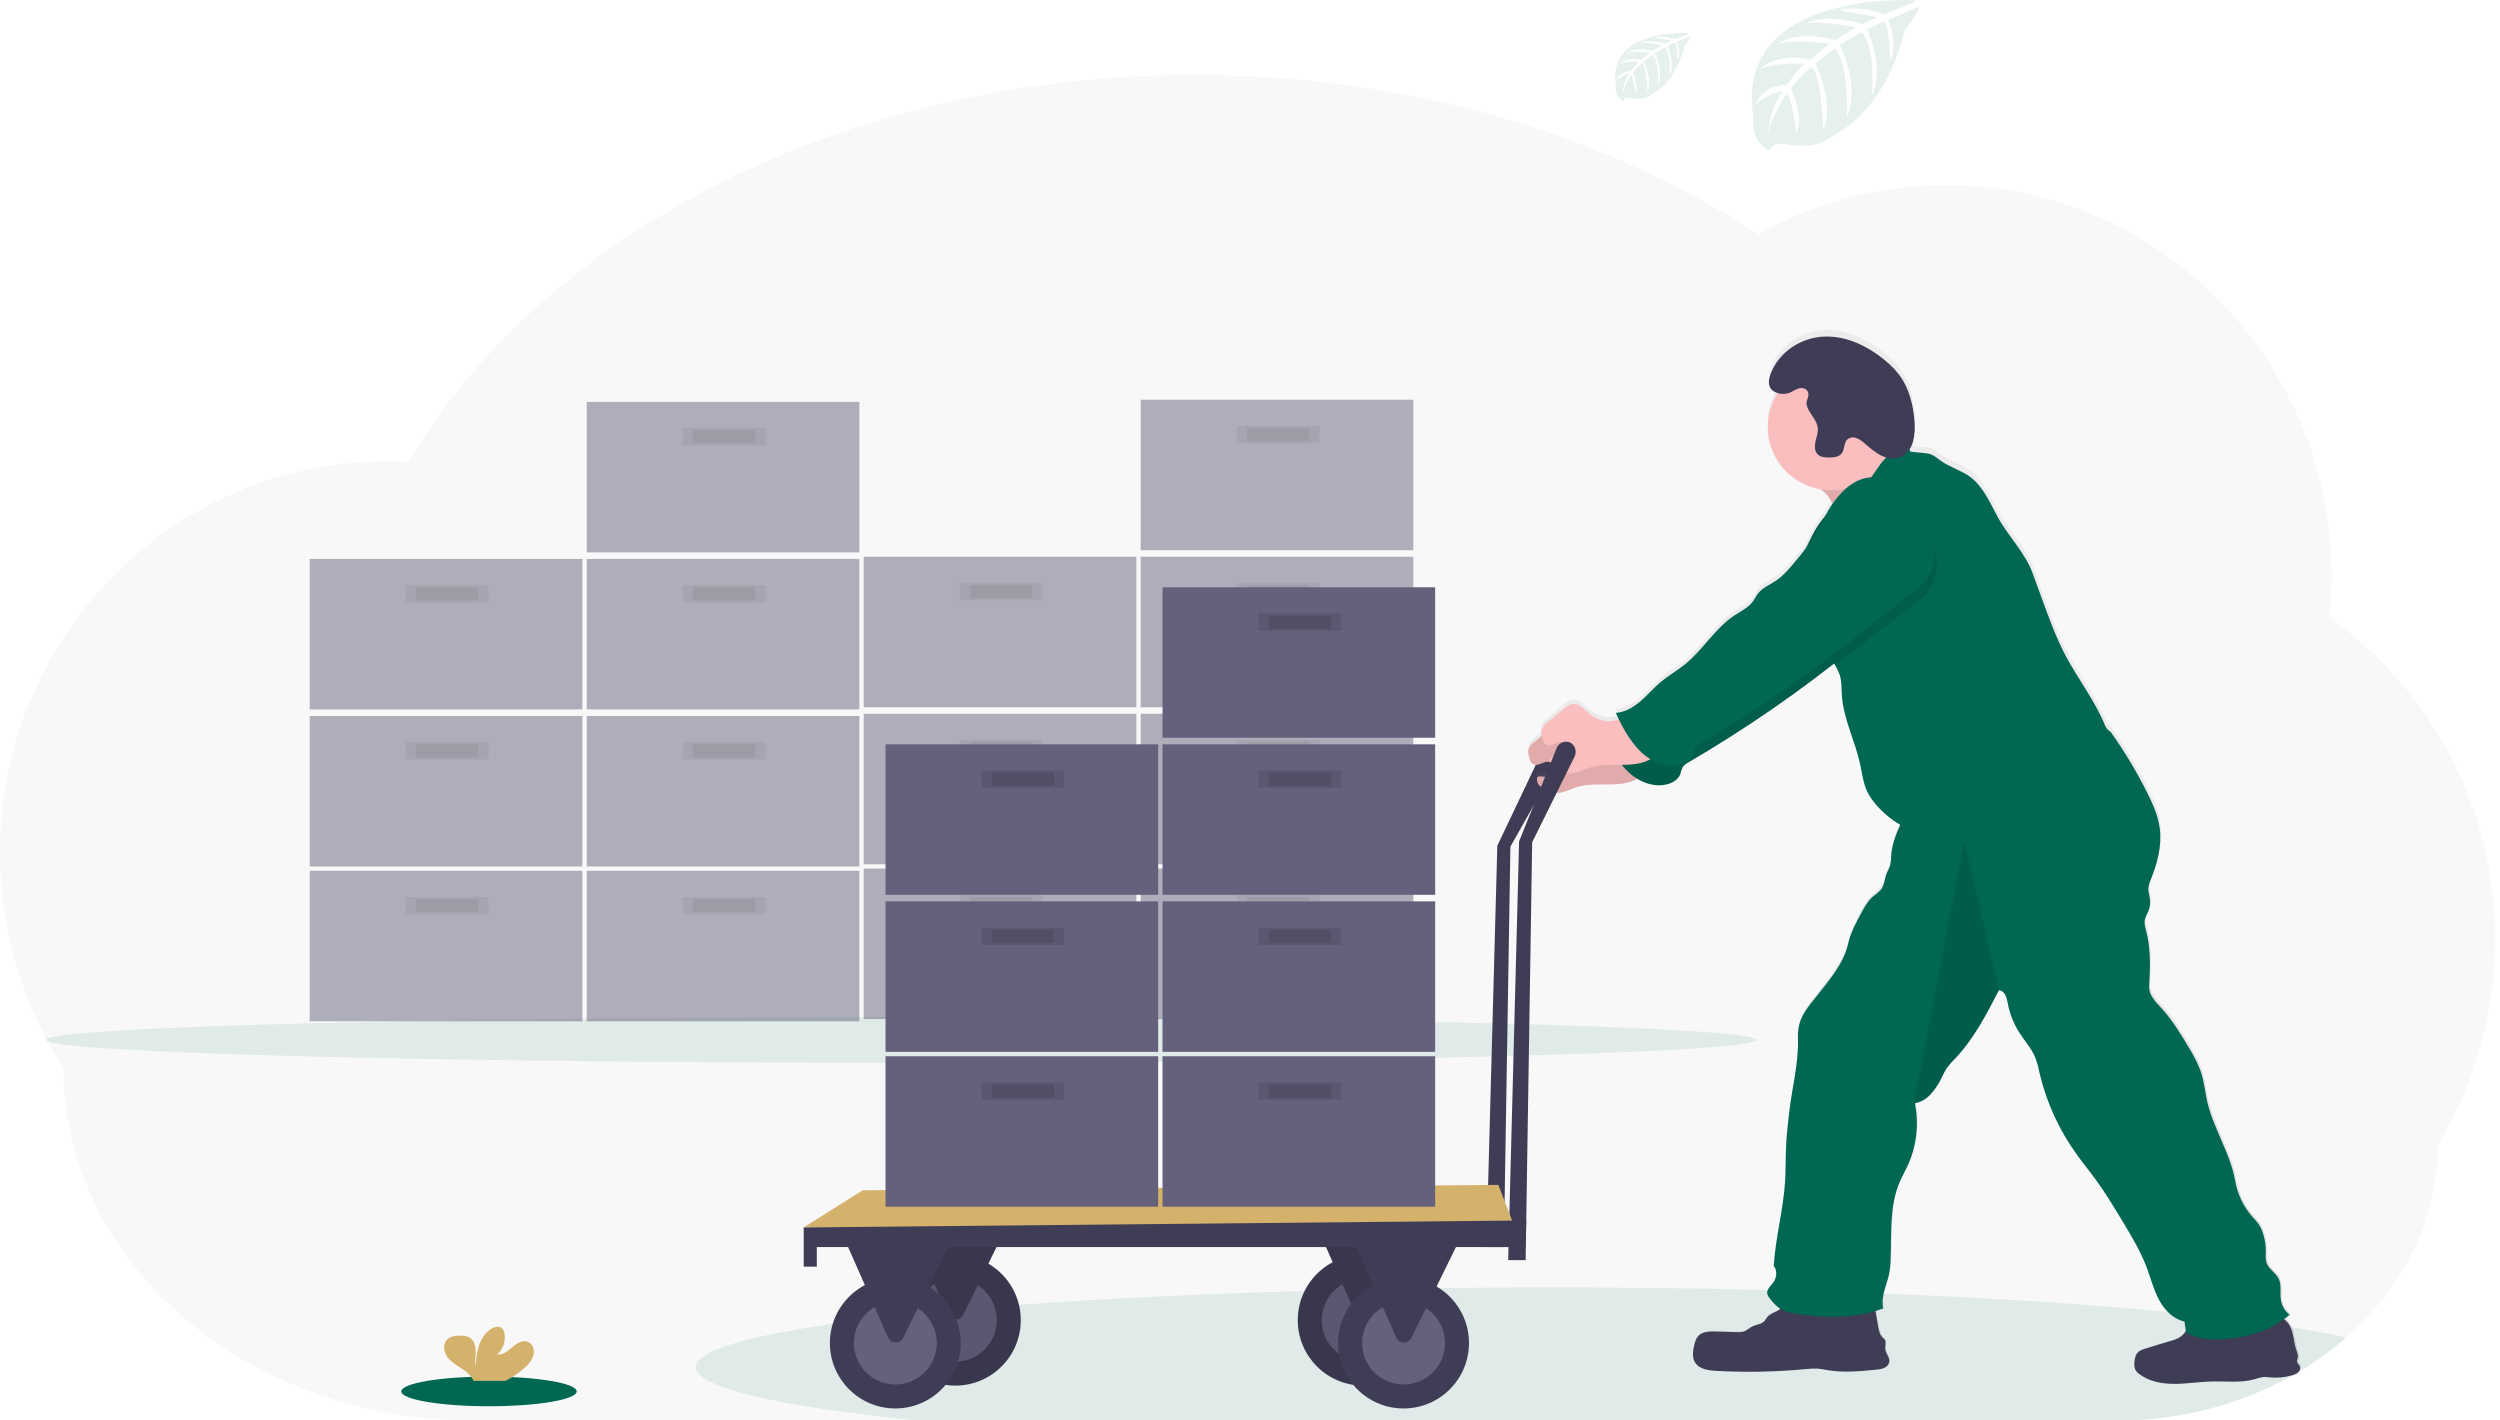 <svg fill="none" save-fill="" version="1.1" viewBox="0 0 352 200" xmlns="http://www.w3.org/2000/svg">
 <g clip-path="url(#clip0_198_3949)">
  <path d="m351.32 132.23c0.019 10.163-2.756 20.137-8.021 28.83 0 10.632-4.957 20.269-12.997 27.292-2.012 1.758-4.178 3.332-6.473 4.701-0.092 0.059-0.187 0.114-0.283 0.169-0.172 0.102-0.344 0.203-0.519 0.307l-0.162 0.096c-7.611 4.241-16.188 6.443-24.9 6.393h-231.27c-15.948 0-30.384-5.552-40.844-14.525-10.46-8.974-16.906-21.393-16.906-35.089-5.857-9.019-8.964-19.547-8.943-30.301 0-30.446 24.334-55.127 54.356-55.127 1.062 0 2.116 0.037 3.163 0.095 18.837-32.122 61.328-54.522 110.69-54.522 30.348 0 58.088 8.46 79.336 22.44 8.049-4.55 17.14-6.936 26.386-6.925 30.015 0 54.356 24.681 54.356 55.127-5e-3 1.926-0.107 3.851-0.307 5.767 7.235 5.122 13.133 11.908 17.195 19.787 4.062 7.88 6.169 16.62 6.144 25.485z" fill="#BCBCBC" opacity=".1"/>
  <path d="m126.83 149.64c66.485 0 120.38-1.444 120.38-3.224 0-1.781-53.897-3.225-120.38-3.225-66.485 0-120.38 1.444-120.38 3.225 0 1.78 53.897 3.224 120.38 3.224z" fill="#006753" opacity=".1"/>
  <g opacity=".7">
   <path d="m81.995 122.61h-38.387v21.189h38.387v-21.189z" fill="#65617D" opacity=".7"/>
   <path d="m68.79 126.3h-11.67v2.457h11.67v-2.457z" fill="#000" opacity=".1"/>
   <path d="m67.331 126.6h-8.752v1.842h8.752v-1.842z" fill="#000" opacity=".1"/>
   <path d="m121 122.61h-38.387v21.189h38.387v-21.189z" fill="#65617D" opacity=".7"/>
   <path d="m107.79 126.3h-11.669v2.457h11.669v-2.457z" fill="#000" opacity=".1"/>
   <path d="m106.33 126.6h-8.752v1.842h8.752v-1.842z" fill="#000" opacity=".1"/>
   <path d="m81.995 100.81h-38.387v21.189h38.387v-21.189z" fill="#65617D" opacity=".7"/>
   <path d="m68.79 104.49h-11.67v2.457h11.67v-2.457z" fill="#000" opacity=".1"/>
   <path d="m67.331 104.8h-8.752v1.843h8.752v-1.843z" fill="#000" opacity=".1"/>
   <path d="m121 100.81h-38.387v21.189h38.387v-21.189z" fill="#65617D" opacity=".7"/>
   <path d="m107.79 104.49h-11.669v2.457h11.669v-2.457z" fill="#000" opacity=".1"/>
   <path d="m106.33 104.8h-8.752v1.843h8.752v-1.843z" fill="#000" opacity=".1"/>
   <path d="m81.995 78.697h-38.387v21.19h38.387v-21.19z" fill="#65617D" opacity=".7"/>
   <path d="m68.79 82.382h-11.67v2.457h11.67v-2.457z" fill="#000" opacity=".1"/>
   <path d="m67.331 82.689h-8.752v1.843h8.752v-1.843z" fill="#000" opacity=".1"/>
   <path d="m121 78.697h-38.387v21.19h38.387v-21.19z" fill="#65617D" opacity=".7"/>
   <path d="m107.79 82.382h-11.669v2.457h11.669v-2.457z" fill="#000" opacity=".1"/>
   <path d="m106.33 82.689h-8.752v1.843h8.752v-1.843z" fill="#000" opacity=".1"/>
   <path d="m121 56.586h-38.387v21.19h38.387v-21.19z" fill="#65617D" opacity=".7"/>
   <path d="m107.79 60.271h-11.669v2.457h11.669v-2.457z" fill="#000" opacity=".1"/>
   <path d="m106.33 60.578h-8.752v1.843h8.752v-1.843z" fill="#000" opacity=".1"/>
  </g>
  <g opacity=".7">
   <path d="m160 122.3h-38.387v21.19h38.387v-21.19z" fill="#65617D" opacity=".7"/>
   <path d="m146.79 125.99h-11.669v2.456h11.669v-2.456z" fill="#000" opacity=".1"/>
   <path d="m145.33 126.3h-8.752v1.842h8.752v-1.842z" fill="#000" opacity=".1"/>
   <path d="m199 122.3h-38.387v21.19h38.387v-21.19z" fill="#65617D" opacity=".7"/>
   <path d="m185.79 125.99h-11.67v2.456h11.67v-2.456z" fill="#000" opacity=".1"/>
   <path d="m184.34 126.3h-8.752v1.842h8.752v-1.842z" fill="#000" opacity=".1"/>
   <path d="m160 100.5h-38.387v21.189h38.387v-21.189z" fill="#65617D" opacity=".7"/>
   <path d="m146.79 104.19h-11.669v2.456h11.669v-2.456z" fill="#000" opacity=".1"/>
   <path d="m145.33 104.49h-8.752v1.842h8.752v-1.842z" fill="#000" opacity=".1"/>
   <path d="m199 100.5h-38.387v21.189h38.387v-21.189z" fill="#65617D" opacity=".7"/>
   <path d="m185.79 104.19h-11.67v2.456h11.67v-2.456z" fill="#000" opacity=".1"/>
   <path d="m184.34 104.49h-8.752v1.842h8.752v-1.842z" fill="#000" opacity=".1"/>
   <path d="m160 78.39h-38.387v21.19h38.387v-21.19z" fill="#65617D" opacity=".7"/>
   <path d="m146.79 82.075h-11.669v2.457h11.669v-2.457z" fill="#000" opacity=".1"/>
   <path d="m145.33 82.382h-8.752v1.843h8.752v-1.843z" fill="#000" opacity=".1"/>
   <path d="m199 78.39h-38.387v21.19h38.387v-21.19z" fill="#65617D" opacity=".7"/>
   <path d="m185.79 82.075h-11.67v2.457h11.67v-2.457z" fill="#000" opacity=".1"/>
   <path d="m184.34 82.382h-8.752v1.843h8.752v-1.843z" fill="#000" opacity=".1"/>
   <path d="m199 56.279h-38.387v21.19h38.387v-21.19z" fill="#65617D" opacity=".7"/>
   <path d="m185.79 59.964h-11.67v2.457h11.67v-2.457z" fill="#000" opacity=".1"/>
   <path d="m184.34 60.271h-8.752v1.843h8.752v-1.843z" fill="#000" opacity=".1"/>
  </g>
  <g fill="#006753">
   <path d="m269.72 0.034s-25.855-1.56-22.815 16.559c0 0-0.614 3.203 2.297 4.655 0 0 0.046-1.342 2.654-0.884 0.928 0.154 1.871 0.199 2.81 0.135 1.268-0.087 2.473-0.586 3.433-1.419 0 0 7.269-3.003 10.094-14.882 0 0 2.092-2.592 2.009-3.258l-4.364 1.864s1.492 3.148 0.307 5.764c0 0-0.141-5.651-0.98-5.528-0.169 0.028-2.266 1.09-2.266 1.09s2.564 5.482 0.629 9.468c0 0 0.734-6.756-1.431-9.072l-3.071 1.793s2.998 5.663 0.965 10.285c0 0 0.522-7.088-1.613-9.849l-2.782 2.171s2.816 5.583 1.1 9.416c0 0-0.225-8.252-1.702-8.875 0 0-2.435 2.15-2.807 3.028 0 0 1.929 4.054 0.731 6.191 0 0-0.734-5.497-1.336-5.528 0 0-2.426 3.642-2.678 6.142 0 0 0.105-3.716 2.092-6.489 0 0-2.346 0.402-3.716 1.925 0 0 0.378-2.576 4.315-2.801 0 0 2.005-2.764 2.539-2.933 0 0-3.912-0.326-6.286 0.725 0 0 2.088-2.429 7.005-1.324l2.748-2.245s-5.153-0.703-7.339 0.074c0 0 2.515-2.15 8.08-0.58l2.997-1.775s-4.395-0.946-7.011-0.614c0 0 2.764-1.489 7.889 0.126l2.15-0.961s-3.219-0.633-4.161-0.734c-0.943-0.101-0.992-0.359-0.992-0.359 2.039-0.34 4.132-0.107 6.046 0.673 0 0 4.539-1.689 4.46-1.975z" opacity=".1"/>
   <path d="m237.83 4.643s-11.669-0.706-10.303 7.484c0 0-0.273 1.446 1.035 2.104 0 0 0.022-0.614 1.201-0.402 0.419 0.07 0.845 0.091 1.268 0.061 0.573-0.039 1.118-0.264 1.551-0.642 0 0 3.286-1.354 4.564-6.722 0 0 0.942-1.173 0.906-1.474l-1.972 0.841s0.676 1.425 0.144 2.607c0 0-0.064-2.555-0.442-2.494-0.077 0-1.026 0.491-1.026 0.491s1.161 2.478 0.286 4.281c0 0 0.332-3.053-0.648-4.1l-1.388 0.811s1.357 2.558 0.436 4.646c0 0 0.236-3.203-0.728-4.45l-1.256 0.98s1.272 2.524 0.498 4.256c0 0-0.102-3.731-0.771-4.011 0 0-1.1 0.97-1.269 1.37 0 0 0.873 1.843 0.332 2.795 0 0-0.331-2.484-0.614-2.494 0 0-1.093 1.646-1.21 2.764 0.055-1.043 0.381-2.054 0.946-2.933-0.633 0.12-1.217 0.422-1.68 0.869 0 0 0.172-1.161 1.95-1.265 0 0 0.921-1.247 1.149-1.324 0 0-1.769-0.147-2.841 0.329 0 0 0.943-1.099 3.166-0.599l1.229-1.013s-2.328-0.307-3.317 0.034c0 0 1.136-0.97 3.651-0.264l1.352-0.808s-1.984-0.43-3.17-0.273c0 0 1.25-0.676 3.566 0.055l0.967-0.433s-1.456-0.289-1.882-0.332c-0.427-0.043-0.449-0.163-0.449-0.163 0.922-0.153 1.868-0.047 2.733 0.307 0 0 2.073-0.762 2.036-0.891z" opacity=".1"/>
   <path d="m68.848 198c6.82 0 12.348-0.935 12.348-2.088 0-1.154-5.529-2.089-12.348-2.089s-12.348 0.935-12.348 2.089c0 1.153 5.529 2.088 12.348 2.088z"/>
  </g>
  <path d="m73.955 192.5c0.564-0.459 0.974-1.08 1.176-1.778 0.153-0.704-0.147-1.536-0.823-1.809-0.755-0.289-1.563 0.236-2.174 0.765-0.611 0.528-1.314 1.133-2.113 1.019 0.411-0.374 0.719-0.848 0.894-1.375 0.174-0.528 0.209-1.092 0.101-1.638-0.035-0.225-0.131-0.438-0.276-0.614-0.421-0.448-1.179-0.258-1.683 0.095-1.597 1.124-2.042 3.296-2.051 5.246-0.16-0.704-0.025-1.438-0.028-2.15-0.003-0.712-0.203-1.535-0.814-1.913-0.377-0.203-0.801-0.303-1.228-0.289-0.716-0.028-1.517 0.046-2.005 0.571-0.614 0.651-0.451 1.745 0.077 2.457 0.528 0.713 1.336 1.17 2.079 1.665 0.595 0.354 1.101 0.838 1.483 1.415 0.046 0.081 0.083 0.166 0.111 0.255h4.502c1.007-0.513 1.94-1.159 2.773-1.922z" fill="#D5B26B"/>
  <path d="m220.3 105.03c-0.025-0.232-0.108-0.455-0.242-0.647s-0.313-0.348-0.523-0.452c-0.176-0.075-0.365-0.114-0.557-0.114-0.192-1e-3 -0.381 0.037-0.558 0.112-0.176 0.074-0.336 0.184-0.469 0.321-0.134 0.138-0.238 0.301-0.307 0.479l-6.821 14.351-1.535 56.506h2.456l0.922-56.38 7.505-13.285c0.136-0.276 0.181-0.588 0.129-0.891z" fill="#3F3D56"/>
  <path d="m330.3 188.35c-2.012 1.758-4.179 3.332-6.473 4.701-0.036 0.051-0.076 0.098-0.12 0.142-0.244 0.206-0.533 0.352-0.845 0.423-7.61 4.242-16.187 6.444-24.899 6.394h-168.85c-19.347-1.99-31.152-4.628-31.152-7.524 0-2.245 7.088-4.336 19.292-6.086 1.265-0.185 2.584-0.363 3.958-0.535 0.846-0.106 1.711-0.209 2.595-0.307l1.502-0.175c1.114-0.127 2.257-0.251 3.43-0.371h0.095l1.229-0.123c1.038-0.108 2.097-0.209 3.178-0.307l0.786-0.071 2.006-0.178c1.302-0.117 2.633-0.228 3.992-0.335 1.128-0.088 2.275-0.176 3.439-0.264 11.811-0.875 25.428-1.535 40.245-1.962l4.232-0.145 1.425-0.03 3.01-0.068 1.207-0.024 1.268-0.025 0.903-0.015 4.238-0.068 2.177-0.031h0.445c5.149-0.061 10.395-0.093 15.736-0.095 10.558 0 20.797 0.126 30.553 0.366 5.602 0.135 11.032 0.307 16.292 0.516h0.049c15.164 0.595 28.738 1.474 39.971 2.564l0.206 0.021c2.884 0.28 5.614 0.578 8.175 0.885 2.411 0.288 4.674 0.592 6.775 0.903 0.728 0.107 1.434 0.218 2.122 0.325l0.175 0.031c2.911 0.47 5.466 0.949 7.631 1.468z" fill="#006753" opacity=".1"/>
  <path d="m323.83 193.05c-0.035 0.051-0.075 0.098-0.119 0.142-0.244 0.206-0.534 0.352-0.845 0.423-0.621 0.175-1.26 0.278-1.904 0.308h-0.193c-0.368 0.012-0.736-1e-3 -1.103-0.037-0.267-0.039-0.537-0.057-0.807-0.053h-0.037c-0.393 0.056-0.779 0.151-1.152 0.286-0.831 0.228-1.687 0.35-2.549 0.362h-0.307c-0.964 0-1.941-0.033-2.908-0.027h-0.47c-1.658 0.043-3.307 0.307-4.966 0.335h-0.531c-1.625-0.04-3.286-0.387-4.579-1.37-0.261-0.173-0.472-0.41-0.614-0.688-0.11-0.294-0.147-0.61-0.108-0.921 0.031-0.556 0.139-1.161 0.556-1.536 0.263-0.201 0.564-0.346 0.885-0.427 0.562-0.181 1.127-0.356 1.689-0.531s1.204-0.362 1.809-0.54l0.116-0.037 0.338-0.102 0.218-0.073c0.264-0.085 0.518-0.201 0.756-0.344 0.313-0.199 0.578-0.464 0.777-0.777 0.033-0.056 0.07-0.114 0.101-0.172 0.031-0.059 0-0.095-0.022-0.145-0.052-0.383-0.092-0.776-0.159-1.151-0.865-0.201-1.653-0.646-2.27-1.284-0.53-0.525-0.976-1.129-1.323-1.79-0.765-1.437-1.158-3.044-1.729-4.57-0.875-2.321-2.15-4.465-3.434-6.59-1.173-1.959-2.352-3.925-3.685-5.777-0.887-1.228-1.842-2.398-2.721-3.629-2.484-3.437-4.267-7.329-5.245-11.455-0.15-0.792-0.362-1.57-0.636-2.328-0.528-1.29-1.495-2.34-2.244-3.519-0.806-1.271-1.358-2.687-1.625-4.168-0.154-0.841-0.411-1.75-1.25-1.842l-0.089 0.175c-1.738 3.378-3.522 6.817-6.142 9.575-0.419 0.405-0.802 0.846-1.145 1.318-0.276 0.456-0.522 0.93-0.737 1.418-0.415 0.877-0.965 1.682-1.631 2.386-0.198 0.201-0.414 0.383-0.645 0.544-0.307 0.223-0.648 0.394-1.01 0.507-0.143 0.043-0.289 0.076-0.436 0.098 0 0.037 0.015 0.071 0.018 0.108 3e-3 0.036 0.018 0.079 0.025 0.119 0.451 2.457 0.258 4.989-0.562 7.349-0.022 0.074-0.046 0.144-0.074 0.218-0.127 0.344-0.265 0.682-0.415 1.014-0.374 0.813-0.82 1.593-1.17 2.419-0.058 0.142-0.116 0.283-0.169 0.424-1.228 3.289-0.921 6.962-1.081 10.497-0.014 0.773-0.105 1.542-0.273 2.297-0.209 0.851-0.543 1.729-0.728 2.607-0.168 0.659-0.181 1.347-0.04 2.012l-0.073 0.027c-0.329 0.123-0.664 0.234-0.998 0.338v0.046c0.119 0.688 0.236 1.376 0.356 2.061 0.101 0.589 0.221 1.228 0.632 1.646 0.112 0.092 0.215 0.195 0.308 0.307 0.242 0.381 0.027 0.884 0.073 1.336 0.068 0.639 0.657 1.182 0.565 1.818-0.041 0.19-0.128 0.367-0.254 0.516-0.125 0.148-0.284 0.264-0.464 0.338-0.152 0.068-0.31 0.119-0.473 0.15l-0.102 0.022c-0.184 0.033-0.368 0.052-0.552 0.07-2.288 0.227-4.607 0.455-6.873 0.068-0.449-0.077-0.894-0.178-1.348-0.215-0.575-0.026-1.15-2e-3 -1.72 0.07-4.204 0.398-8.433 0.481-12.649 0.246-1.097-0.061-2.356-0.239-2.936-1.176-0.482-0.777-0.307-1.781-0.065-2.669 0.07-0.326 0.195-0.638 0.372-0.921 0.02-0.031 0.042-0.06 0.067-0.086 0.565-0.703 1.628-0.746 2.543-0.719l2.991 0.089c0.295 0.024 0.591 1e-3 0.879-0.067 0.485-0.141 0.853-0.528 1.308-0.746 0.571-0.274 1.29-0.308 1.701-0.774l0.052-0.068c0.073-0.099 0.141-0.201 0.203-0.307 0-0.021 0.028-0.043 0.043-0.064 0.011-0.02 0.024-0.038 0.037-0.056 0.378-0.497 1.038-0.663 1.575-0.979 0.082-0.048 0.159-0.102 0.231-0.163l0.061-0.055c-0.579-0.413-1.083-0.921-1.492-1.502-0.158-0.17-0.275-0.374-0.341-0.596-0.038-0.167-0.025-0.341 0.036-0.5 0.014-0.04 0.03-0.078 0.05-0.114l0.015-0.031c0.209-0.411 0.639-0.783 0.875-1.204 9e-3 -0.013 0.016-0.027 0.022-0.043 0.325-0.614 0.39-1.566-0.092-2.06 0.245-4.045 1.357-7.985 1.603-12.041 0.098-1.607 0.058-3.219 0.132-4.831 0.073-1.612 0.245-3.175 0.427-4.757 0.405-3.615 1.388-7.155 1.249-10.785-0.011-0.339 3e-3 -0.678 0.043-1.014-1e-3 -0.024-1e-3 -0.049 0-0.073 0.099-0.744 0.331-1.464 0.685-2.126 0.445-0.747 0.95-1.458 1.508-2.125 1.889-2.456 4.158-4.913 4.831-7.935 0.347-1.56 1.114-2.988 1.879-4.392 0.452-0.835 0.921-1.692 1.643-2.306 0.391-0.27 0.754-0.579 1.084-0.921 0.504-0.651 0.522-1.551 0.82-2.325 0.154-0.402 0.39-0.771 0.507-1.185 0-0.043 0.021-0.083 0.031-0.126 0.068-0.419 0.104-0.842 0.107-1.265 0-0.123 0.018-0.243 0.034-0.363 0.179-1.214 0.532-2.396 1.047-3.51 0.064-0.141 0.126-0.285 0.187-0.427-1.417-0.826-2.666-1.911-3.685-3.197-0.345-0.416-0.645-0.868-0.893-1.348-0.633-1.256-0.777-2.687-1.075-4.063-0.713-3.279-2.343-6.369-2.571-9.722-0.067-1.023 0-2.079-0.356-3.046-0.098-0.262-0.214-0.516-0.347-0.762-0.055-0.104-0.107-0.209-0.163-0.307l-0.061-0.117-0.157-0.307-0.252 0.197c-6.282 4.919-12.878 9.425-19.746 13.488l-0.59 0.35c-0.307 0.148-0.574 0.367-0.78 0.639-0.024 0.04-0.046 0.08-0.067 0.12-0.141 0.291-0.178 0.614-0.307 0.921-0.277 0.703-0.986 1.152-1.711 1.36-1.311 0.338-2.702 0.158-3.885-0.5-0.15-0.077-0.307-0.157-0.442-0.246-0.359 0.199-0.738 0.361-1.13 0.482-1.228 0.356-2.515 0.341-3.786 0.338-1.272-3e-3 -2.571 0-3.775 0.418-0.804 0.273-1.584 0.724-2.42 0.767-0.096 7e-3 -0.192 7e-3 -0.288 0-0.476-0.054-0.94-0.19-1.37-0.402l-0.252-0.113c-0.13-0.062-0.257-0.131-0.38-0.206-0.135-0.083-0.26-0.181-0.372-0.292-0.163-0.163-0.281-0.365-0.344-0.587-0.042-0.16-0.042-0.328 0-0.488 0.012-0.072 0.049-0.137 0.104-0.184 0.055-0.032 0.118-0.048 0.182-0.046 0.352-4e-3 0.703 0.026 1.05 0.089 0.203 0.028 0.409 0.039 0.614 0.034h0.111c0.181-0.02 0.356-0.076 0.514-0.166 0.159-0.09 0.297-0.211 0.407-0.356 0.034-0.045 0.06-0.095 0.08-0.148 0.037-0.086 0.056-0.179 0.055-0.273 2e-3 -0.024 2e-3 -0.047 0-0.071-0.129-0.058-0.258-0.116-0.381-0.187-0.064-0.034-0.126-0.071-0.187-0.108l-0.037-0.024c-0.11-0.075-0.213-0.16-0.307-0.255-0.06-0.059-0.112-0.125-0.157-0.197-0.081-0.111-0.143-0.236-0.181-0.368-0.253-0.053-0.515-0.046-0.765 0.021-0.334 0.093-0.672 0.289-1.004 0.357-0.167 0.042-0.343 0.034-0.506-0.022-0.48-0.172-0.648-0.755-0.75-1.256-0.018-0.095-0.04-0.193-0.055-0.292-0.035-0.188-0.035-0.382 0-0.571 0.148-0.429 0.432-0.798 0.808-1.053l1.007-0.845 0.074-0.061c0-0.083-0.034-0.166-0.046-0.249-0.036-0.19-0.036-0.384 0-0.574 0.148-0.428 0.431-0.797 0.807-1.05l2.23-1.877c0.417-0.35 0.872-0.719 1.415-0.755 0.808-0.055 1.453 0.614 2.058 1.152 0.762 0.676 1.686 1.229 2.702 1.296 0.484 0.023 0.968-0.044 1.428-0.196l0.261-0.086c-0.055-0.114-0.11-0.227-0.162-0.341-0.089-0.187-0.178-0.378-0.264-0.568 1.308-0.083 2.496-0.802 3.488-1.661 0.992-0.86 1.843-1.876 2.844-2.721 1.081-0.921 2.322-1.606 3.418-2.494 2.549-2.067 4.241-5.104 6.968-6.925 0.946-0.636 2.039-1.142 2.684-2.088 0.2-0.307 0.35-0.614 0.556-0.921 0.654-0.921 1.775-1.345 2.699-1.984 0.925-0.639 1.729-1.575 2.482-2.475 0.534-0.642 1.071-1.284 1.581-1.944 0.47-0.875 0.866-1.79 1.357-2.653 0.417-0.729 0.904-1.416 1.453-2.051 0.126-0.246 0.255-0.491 0.393-0.731 0.138-0.24 0.24-0.402 0.369-0.614 0.089-0.138 0.181-0.27 0.276-0.405-0.279-0.494-0.547-0.921-0.672-1.109l-0.062-0.083c-0.271-0.289-0.56-0.559-0.866-0.811-0.321-0.049-0.639-0.116-0.952-0.203-1.895-0.519-3.567-1.648-4.758-3.211s-1.835-3.475-1.832-5.44c-2e-3 -0.009-2e-3 -0.018 0-0.028 1e-3 -1.407 0.336-2.795 0.976-4.048 0.129-0.252 0.267-0.494 0.418-0.731-0.14-0.044-0.277-0.1-0.408-0.166-0.225-0.11-0.42-0.271-0.572-0.47-0.125-0.177-0.206-0.381-0.236-0.596-0.052-0.506 0.024-1.017 0.221-1.486 0.084-0.226 0.179-0.447 0.286-0.663 8e-3 -0.013 0.015-0.026 0.021-0.04 1.373-2.764 4.299-4.462 7.223-4.582 3.154-0.126 6.225 1.354 8.712 3.473 0.743 0.609 1.407 1.307 1.978 2.079 1.299 1.806 1.886 4.115 2.058 6.403 0.064 0.708 0.052 1.42-0.037 2.125-0.033 0.251-0.084 0.5-0.154 0.743-0.04 0.144-0.092 0.289-0.147 0.433s-0.089 0.209-0.138 0.307v0.015c-0.046 0.098-0.099 0.19-0.151 0.282l-0.028 0.04-0.039 0.065c0.024 0.058 0.052 0.12 0.079 0.178 0.028 0.058 0.053 0.114 0.083 0.169h0.037c0.614 0.049 1.183 0.135 1.809 0.184 0.295 0.014 0.587 0.059 0.872 0.135 0.614 0.184 1.078 0.633 1.594 0.995 1.278 0.903 2.85 1.324 4.106 2.257 1.842 1.376 2.764 3.648 3.882 5.684 1.474 2.727 3.875 5.049 4.935 7.966 0.479 1.325 0.96 2.647 1.443 3.968 0.943 2.589 1.886 5.19 3.166 7.631 1.781 3.397 4.192 6.449 5.62 10.018 0.142 0.357 0.408 0.652 0.749 0.829 1.946 2.748 3.676 5.642 5.175 8.657 0.789 1.594 1.535 3.249 1.766 5.015 0.179 1.572 0.049 3.164-0.384 4.686-0.245 0.904-0.546 1.793-0.9 2.66-0.138 0.303-0.241 0.622-0.307 0.949v0.101c-0.061 0.59 0.163 1.173 0.224 1.763 0.052 0.474-2e-3 0.955-0.156 1.406-0.025 0.071-0.053 0.142-0.08 0.212-0.191 0.359-0.352 0.733-0.482 1.118-0.012 0.047-0.02 0.094-0.025 0.141-0.101 0.667 0.163 1.339 0.307 2.006 0.541 2.407 0.442 4.913 0.307 7.37-0.07 1.228 0.921 2.214 1.751 3.12 1.535 1.698 2.736 3.685 3.894 5.663 0.631 1.004 1.163 2.067 1.587 3.175 0.439 1.266 0.615 2.604 0.857 3.916 0.783 4.053 3.341 7.634 4.035 11.697 0.322 1.861 1.143 3.599 2.374 5.03 0.371 0.384 0.713 0.794 1.023 1.229 0.214 0.346 0.384 0.717 0.507 1.105 0.302 0.903 0.444 1.852 0.42 2.804-0.048 0.456-0.022 0.916 0.077 1.364 0.289 0.942 1.321 1.461 1.747 2.349 0.427 0.887 0.132 2.024 0.308 3.031 0.137 0.812 0.576 1.542 1.228 2.045-0.246 0.215-0.504 0.412-0.768 0.614 0.245 0.19 0.459 0.416 0.636 0.67 0.121 0.17 0.224 0.352 0.307 0.543 0.405 0.943 0.418 2.064 0.749 3.071 0.142 0.418 0.341 0.86 0.218 1.284-0.052 0.121-0.087 0.25-0.104 0.381 0 0.276 0.289 0.457 0.399 0.709 0.04 0.127 0.047 0.262 0.019 0.392-0.028 0.129-0.09 0.25-0.179 0.348z" fill="url(#paint0_linear_198_3949)"/>
  <path d="m258.83 73.283c1.879-0.507 3.553-1.566 5.193-2.613l5.715-3.639c-1.551-0.123-2.89-1.228-3.685-2.567-0.796-1.339-1.124-2.896-1.395-4.425-2.456 0.958-4.585 2.583-6.568 4.299-0.787 0.679-2.457 1.704-2.7 2.764-0.242 1.06 1.305 1.919 1.904 2.629 0.206 0.236 2.144 3.384 1.536 3.553z" fill="#FBBEBE"/>
  <path d="m258.83 73.283c1.879-0.507 3.553-1.566 5.193-2.613l5.715-3.639c-1.551-0.123-2.89-1.228-3.685-2.567-0.796-1.339-1.124-2.896-1.395-4.425-2.456 0.958-4.585 2.583-6.568 4.299-0.787 0.679-2.457 1.704-2.7 2.764-0.242 1.06 1.305 1.919 1.904 2.629 0.206 0.236 2.144 3.384 1.536 3.553z" fill="#000" opacity=".1"/>
  <path d="m227.6 103.34c-1.007 0.516-2.079 1.044-3.206 0.971-1.013-0.065-1.938-0.615-2.699-1.287-0.615-0.534-1.247-1.201-2.055-1.146-0.54 0.037-0.995 0.403-1.413 0.75l-2.226 1.864c-0.375 0.252-0.658 0.618-0.808 1.044-0.044 0.289-0.026 0.584 0.053 0.866 0.101 0.497 0.27 1.078 0.749 1.247s1.001-0.194 1.508-0.332c0.309-0.079 0.634-0.073 0.941 0.017 0.306 0.09 0.583 0.262 0.8 0.496 0.181 0.178 0.29 0.416 0.307 0.669 0 0.556-0.614 0.922-1.179 0.949-0.565 0.028-1.106-0.156-1.665-0.122-0.033-5e-3 -0.068-2e-3 -0.1 7e-3 -0.033 9e-3 -0.064 0.025-0.09 0.046-0.027 0.021-0.049 0.047-0.065 0.077-0.017 0.03-0.027 0.063-0.03 0.097-0.035 0.194-0.02 0.393 0.043 0.58 0.062 0.187 0.171 0.355 0.316 0.488 0.292 0.267 0.632 0.475 1.001 0.615 0.43 0.212 0.893 0.347 1.37 0.399 0.943 0.061 1.809-0.461 2.702-0.765 1.204-0.405 2.5-0.417 3.771-0.414 1.272 3e-3 2.562 0.021 3.781-0.335s2.377-1.146 2.853-2.322c0.056-0.109 0.074-0.235 0.052-0.356-0.048-0.129-0.139-0.238-0.258-0.307-1.714-1.268-2.408-2.81-4.336-3.722l-0.117-0.074z" fill="#FBBEBE"/>
  <path d="m227.6 103.34c-1.007 0.516-2.079 1.044-3.206 0.971-1.013-0.065-1.938-0.615-2.699-1.287-0.615-0.534-1.247-1.201-2.055-1.146-0.54 0.037-0.995 0.403-1.413 0.75l-2.226 1.864c-0.375 0.252-0.658 0.618-0.808 1.044-0.044 0.289-0.026 0.584 0.053 0.866 0.101 0.497 0.27 1.078 0.749 1.247s1.001-0.194 1.508-0.332c0.309-0.079 0.634-0.073 0.941 0.017 0.306 0.09 0.583 0.262 0.8 0.496 0.181 0.178 0.29 0.416 0.307 0.669 0 0.556-0.614 0.922-1.179 0.949-0.565 0.028-1.106-0.156-1.665-0.122-0.033-5e-3 -0.068-2e-3 -0.1 7e-3 -0.033 9e-3 -0.064 0.025-0.09 0.046-0.027 0.021-0.049 0.047-0.065 0.077-0.017 0.03-0.027 0.063-0.03 0.097-0.035 0.194-0.02 0.393 0.043 0.58 0.062 0.187 0.171 0.355 0.316 0.488 0.292 0.267 0.632 0.475 1.001 0.615 0.43 0.212 0.893 0.347 1.37 0.399 0.943 0.061 1.809-0.461 2.702-0.765 1.204-0.405 2.5-0.417 3.771-0.414 1.272 3e-3 2.562 0.021 3.781-0.335s2.377-1.146 2.853-2.322c0.056-0.109 0.074-0.235 0.052-0.356-0.048-0.129-0.139-0.238-0.258-0.307-1.714-1.268-2.408-2.81-4.336-3.722l-0.117-0.074z" fill="#000" opacity=".1"/>
  <path d="m263.57 70.589c-0.476-0.307-1.017-0.501-1.58-0.567-0.564-0.066-1.135-7e-4 -1.669 0.189-1.07 0.385-2.03 1.025-2.798 1.864-0.766 0.781-1.43 1.658-1.974 2.607-0.522 0.921-0.922 1.886-1.444 2.804-0.921 1.643-2.125 3.092-3.335 4.53-0.752 0.894-1.514 1.8-2.478 2.457s-2.042 1.06-2.696 1.972c-0.206 0.289-0.353 0.614-0.556 0.906-0.642 0.94-1.732 1.443-2.681 2.073-2.721 1.812-4.413 4.828-6.956 6.882-1.096 0.884-2.334 1.579-3.412 2.481-1.004 0.838-1.842 1.843-2.843 2.702-1.002 0.86-2.178 1.57-3.483 1.65 0.872 1.943 1.913 3.851 3.409 5.365 1.495 1.514 3.737 2.481 5.779 1.888 0.725-0.209 1.435-0.651 1.711-1.351 0.087-0.36 0.208-0.711 0.362-1.047 0.206-0.271 0.472-0.488 0.777-0.636 8.198-4.785 16.013-10.199 23.374-16.193 1.974-1.609 3.933-3.049 5.96-4.606 0.727-0.515 1.399-1.104 2.006-1.757 0.845-1.009 1.373-2.246 1.517-3.555s-0.101-2.631-0.707-3.8c-0.543-0.894-1.166-1.738-1.861-2.521-1.263-1.645-2.752-3.105-4.422-4.336z" fill="#006753"/>
  <path d="m263.57 70.589c-0.476-0.307-1.017-0.501-1.58-0.567-0.564-0.066-1.135-7e-4 -1.669 0.189-1.07 0.385-2.03 1.025-2.798 1.864-0.766 0.781-1.43 1.658-1.974 2.607-0.522 0.921-0.922 1.886-1.444 2.804-0.921 1.643-2.125 3.092-3.335 4.53-0.752 0.894-1.514 1.8-2.478 2.457s-2.042 1.06-2.696 1.972c-0.206 0.289-0.353 0.614-0.556 0.906-0.642 0.94-1.732 1.443-2.681 2.073-2.721 1.812-4.413 4.828-6.956 6.882-1.096 0.884-2.334 1.579-3.412 2.481-1.004 0.838-1.842 1.843-2.843 2.702-1.002 0.86-2.178 1.57-3.483 1.65 0.872 1.943 1.913 3.851 3.409 5.365 1.495 1.514 3.737 2.481 5.779 1.888 0.725-0.209 1.435-0.651 1.711-1.351 0.087-0.36 0.208-0.711 0.362-1.047 0.206-0.271 0.472-0.488 0.777-0.636 8.198-4.785 16.013-10.199 23.374-16.193 1.974-1.609 3.933-3.049 5.96-4.606 0.727-0.515 1.399-1.104 2.006-1.757 0.845-1.009 1.373-2.246 1.517-3.555s-0.101-2.631-0.707-3.8c-0.543-0.894-1.166-1.738-1.861-2.521-1.263-1.645-2.752-3.105-4.422-4.336z" fill="#000" opacity=".1"/>
  <path d="m250.37 184.51c-0.537 0.307-1.198 0.479-1.575 0.977-0.123 0.159-0.206 0.347-0.338 0.5-0.409 0.479-1.133 0.501-1.702 0.774-0.454 0.215-0.823 0.614-1.305 0.74-0.288 0.069-0.586 0.092-0.881 0.068l-2.985-0.089c-0.946-0.028-2.055 0.021-2.604 0.792-0.179 0.282-0.306 0.594-0.375 0.921-0.23 0.882-0.418 1.88 0.065 2.654 0.577 0.921 1.842 1.108 2.932 1.17 4.212 0.233 8.435 0.151 12.634-0.246 0.568-0.073 1.142-0.096 1.714-0.071 0.454 0.037 0.9 0.139 1.348 0.215 2.263 0.384 4.579 0.16 6.864-0.067 0.386-0.019 0.766-0.1 1.127-0.24 0.179-0.073 0.338-0.189 0.462-0.337 0.125-0.148 0.212-0.324 0.253-0.513 0.095-0.633-0.497-1.17-0.562-1.806-0.046-0.449 0.169-0.949-0.077-1.33-0.091-0.112-0.194-0.215-0.307-0.307-0.411-0.427-0.531-1.05-0.632-1.634l-0.538-3.154c-0.015-0.222-0.106-0.432-0.258-0.595-0.113-0.082-0.243-0.135-0.38-0.157-2.341-0.528-4.739-0.046-7.064 0.249-1.196 0.175-2.406 0.236-3.614 0.181-0.522-0.034-0.725-0.095-1.115 0.246-0.39 0.34-0.599 0.773-1.087 1.059z" fill="#3F3D56"/>
  <path d="m306.88 188.31c-0.411 0.229-0.851 0.402-1.308 0.513-1.206 0.352-2.41 0.719-3.612 1.102-0.32 0.079-0.62 0.224-0.881 0.424-0.418 0.368-0.525 0.97-0.556 1.535-0.04 0.312-3e-3 0.628 0.107 0.922 0.144 0.275 0.356 0.51 0.615 0.681 1.375 1.042 3.172 1.364 4.898 1.364s3.439-0.292 5.165-0.338c2.085-0.055 4.226 0.24 6.231-0.344 0.383-0.141 0.781-0.238 1.186-0.288 0.269-5e-3 0.538 0.013 0.804 0.052 1.076 0.106 2.162 7e-3 3.2-0.292 0.313-0.069 0.604-0.214 0.848-0.421 0.12-0.104 0.207-0.243 0.247-0.398 0.041-0.154 0.034-0.317-0.02-0.468-0.111-0.248-0.393-0.43-0.396-0.703 0.014-0.131 0.048-0.26 0.101-0.381 0.126-0.42-0.077-0.86-0.218-1.274-0.396-1.186-0.332-2.549-1.041-3.578s-2.012-1.452-3.249-1.615c-1.006-0.142-2.029-0.113-3.025 0.086-1.121 0.239-2.168 0.74-3.268 1.059-1.275 0.367-2.608 0.493-3.93 0.372-0.879-0.074-0.578 0.064-0.876 0.801-0.211 0.492-0.568 0.907-1.022 1.189z" fill="#3F3D56"/>
  <path d="m257.81 69.023c4.919 0 8.906-3.987 8.906-8.906 0-4.918-3.987-8.906-8.906-8.906-4.918 0-8.906 3.987-8.906 8.906 0 4.919 3.988 8.906 8.906 8.906z" fill="#FBBEBE"/>
  <path d="m322.37 185.12c-2.764 2.374-6.495 3.412-10.134 3.449-1.536 0.015-3.129-0.151-4.438-0.946-0.092-0.504-0.129-1.047-0.221-1.551-1.588-0.331-2.819-1.624-3.587-3.055-0.767-1.431-1.157-3.022-1.729-4.539-0.872-2.31-2.149-4.438-3.427-6.551-1.173-1.947-2.349-3.9-3.685-5.739-0.884-1.229-1.843-2.383-2.718-3.609-2.479-3.411-4.259-7.279-5.236-11.381-0.149-0.786-0.362-1.56-0.636-2.312-0.528-1.284-1.495-2.328-2.241-3.498-0.805-1.263-1.357-2.67-1.625-4.143-0.15-0.835-0.408-1.738-1.247-1.824-1.762 3.424-3.559 6.904-6.225 9.689-0.418 0.402-0.802 0.84-1.145 1.308-0.275 0.455-0.521 0.927-0.737 1.413-0.414 0.871-0.963 1.672-1.628 2.371-0.557 0.596-1.291 0.996-2.094 1.142 0.592 2.951 0.24 6.013-1.007 8.752-0.372 0.811-0.817 1.585-1.167 2.405-1.431 3.378-1.1 7.189-1.25 10.853-0.013 0.767-0.104 1.532-0.27 2.281-0.372 1.499-1.14 3.093-0.768 4.592-3.851 1.471-8.129 1.378-12.207 0.758-0.798-0.073-1.572-0.308-2.276-0.691-0.578-0.409-1.083-0.914-1.492-1.492-0.158-0.169-0.275-0.372-0.341-0.593-0.16-0.7 0.614-1.228 0.973-1.843 0.36-0.614 0.424-1.587-0.07-2.091 0.245-4.02 1.357-7.945 1.603-11.977 0.098-1.597 0.058-3.2 0.132-4.8 0.073-1.6 0.245-3.157 0.424-4.729 0.405-3.59 1.388-7.109 1.249-10.718-0.042-1.11 0.214-2.212 0.741-3.19 0.443-0.744 0.947-1.451 1.504-2.113 1.886-2.436 4.152-4.877 4.825-7.883 0.347-1.551 1.115-2.97 1.876-4.364 0.452-0.833 0.921-1.683 1.64-2.294 0.391-0.271 0.754-0.579 1.084-0.922 0.504-0.648 0.522-1.535 0.82-2.309 0.154-0.399 0.39-0.768 0.504-1.179 0.093-0.455 0.14-0.918 0.138-1.382 0.098-1.487 0.669-2.924 1.271-4.284-1.415-0.82-2.665-1.897-3.685-3.176-0.342-0.415-0.641-0.865-0.89-1.342-0.633-1.246-0.777-2.668-1.075-4.035-0.71-3.261-2.34-6.329-2.568-9.661-0.067-1.016 0-2.067-0.353-3.028-0.163-0.407-0.354-0.802-0.571-1.182-0.214-0.374-0.377-0.774-0.485-1.192-0.197-0.906 0.073-1.843 0-2.764-0.074-0.814-0.421-1.575-0.593-2.371-0.175-1.035-0.205-2.089-0.089-3.132 0.077-1.228 0.344-2.497 0.24-3.71-0.17-2.007 0.086-4.028 0.75-5.929 0.664-1.902 1.722-3.642 3.104-5.108l0.07-0.071c0.587-0.614 1.229-1.158 1.757-1.809 0.718-0.872 1.228-1.898 1.987-2.745 0.331-0.378 0.706-0.716 1.035-1.096 0.301-0.399 0.635-0.773 0.998-1.118 0.183-0.17 0.406-0.293 0.648-0.358 0.242-0.065 0.496-0.069 0.74-0.013 0.061 0.458 0.205 0.901 0.424 1.308 0.638 0.049 1.206 0.138 1.842 0.187 0.295 0.014 0.587 0.059 0.872 0.135 0.599 0.181 1.078 0.614 1.591 0.986 1.278 0.9 2.847 1.317 4.103 2.245 1.843 1.367 2.764 3.624 3.875 5.647 1.471 2.712 3.87 5.018 4.914 7.917l1.44 3.943c0.943 2.574 1.886 5.156 3.163 7.582 1.779 3.378 4.186 6.421 5.614 9.956 0.143 0.354 0.407 0.646 0.746 0.823 1.945 2.727 3.673 5.602 5.169 8.599 0.789 1.584 1.535 3.23 1.763 4.984 0.334 2.478-0.341 4.984-1.281 7.299-0.152 0.332-0.255 0.684-0.307 1.045-0.062 0.586 0.163 1.163 0.224 1.75 0.059 0.548-0.022 1.102-0.236 1.609-0.191 0.357-0.353 0.729-0.483 1.112-0.165 0.706 0.129 1.425 0.289 2.131 0.541 2.392 0.442 4.871 0.307 7.321-0.07 1.229 0.922 2.202 1.748 3.102 1.535 1.686 2.733 3.658 3.891 5.626 0.629 0.998 1.16 2.056 1.584 3.157 0.439 1.256 0.614 2.586 0.857 3.891 0.78 4.026 3.335 7.585 4.029 11.624 0.321 1.85 1.141 3.577 2.371 4.996 0.37 0.384 0.712 0.794 1.022 1.228 0.213 0.345 0.382 0.714 0.504 1.1 0.302 0.897 0.444 1.839 0.421 2.785-0.049 0.453-0.023 0.91 0.077 1.355 0.288 0.936 1.32 1.452 1.744 2.333 0.424 0.882 0.132 2.012 0.307 3.013 0.132 0.809 0.566 1.537 1.213 2.039z" fill="#006753"/>
  <path d="m229.45 100.58c-1.007 0.516-2.079 1.044-3.206 0.971-1.013-0.065-1.938-0.614-2.699-1.287-0.614-0.534-1.247-1.201-2.055-1.145-0.54 0.037-0.995 0.402-1.412 0.749l-2.227 1.864c-0.374 0.252-0.658 0.618-0.807 1.044-0.044 0.289-0.027 0.584 0.052 0.866 0.101 0.498 0.27 1.078 0.749 1.247s1.001-0.194 1.508-0.332c0.31-0.079 0.635-0.073 0.941 0.017 0.307 0.09 0.583 0.262 0.8 0.496 0.181 0.178 0.291 0.416 0.307 0.67 0 0.555-0.614 0.921-1.179 0.948-0.565 0.028-1.105-0.156-1.664-0.122-0.034-5e-3 -0.068-2e-3 -0.101 7e-3s-0.063 0.025-0.09 0.046-0.049 0.048-0.065 0.077c-0.016 0.03-0.027 0.063-0.03 0.097-0.035 0.194-0.02 0.393 0.043 0.58s0.171 0.355 0.316 0.489c0.292 0.266 0.632 0.474 1.001 0.614 0.43 0.212 0.894 0.347 1.37 0.399 0.943 0.061 1.809-0.461 2.703-0.765 1.203-0.405 2.499-0.417 3.771-0.414 1.271 3e-3 2.561 0.021 3.78-0.335s2.377-1.145 2.853-2.322c0.056-0.109 0.075-0.235 0.052-0.356-0.047-0.129-0.139-0.238-0.258-0.307-1.713-1.268-2.407-2.81-4.336-3.722l-0.117-0.074z" fill="#FBBEBE"/>
  <path d="m253.48 54.645c-0.532 0.086-0.983 0.445-1.487 0.645-0.338 0.131-0.7 0.189-1.062 0.17-0.362-0.019-0.716-0.115-1.038-0.281-0.225-0.109-0.422-0.269-0.575-0.467-0.411-0.571-0.267-1.4-0.015-2.07 1.192-3.166 4.373-5.125 7.524-5.251s6.216 1.345 8.7 3.449c0.739 0.607 1.402 1.301 1.975 2.067 1.296 1.796 1.882 4.09 2.054 6.363 0.103 0.954 0.04 1.918-0.187 2.85-0.109 0.453-0.309 0.879-0.586 1.253-0.278 0.374-0.628 0.688-1.03 0.924-0.878 0.448-1.931 0.307-2.819-0.123-0.887-0.43-1.649-1.109-2.41-1.756-0.345-0.333-0.754-0.593-1.201-0.765-0.223-0.08-0.465-0.093-0.695-0.038-0.231 0.054-0.44 0.174-0.604 0.345-0.412 0.494-0.307 1.305-0.682 1.843-0.375 0.537-1.155 0.614-1.812 0.614s-1.323-0.055-1.717-0.577c-0.359-0.473-0.307-1.164-0.171-1.76 0.135-0.596 0.365-1.185 0.307-1.796-0.126-1.228-1.201-1.984-1.536-3.114-0.218-0.74 0.261-1.053 0.212-1.723-0.037-0.59-0.669-0.878-1.145-0.802z" fill="#3F3D56"/>
  <path d="m281.45 139.35v0.077c-1.762 3.424-3.559 6.904-6.224 9.689-0.419 0.402-0.803 0.84-1.146 1.308-0.275 0.455-0.521 0.927-0.737 1.413-0.413 0.871-0.963 1.672-1.628 2.371l-2.223 1.111 7.063-36.851 4.895 20.882z" fill="#000" opacity=".1"/>
  <path d="m271.19 83.573c-0.607 0.653-1.279 1.241-2.005 1.757-2.027 1.536-3.993 2.985-5.961 4.606-1.587 1.292-3.196 2.557-4.828 3.796-0.214-0.374-0.377-0.774-0.485-1.192-0.197-0.906 0.074-1.843 0-2.764-0.074-0.814-0.421-1.575-0.593-2.371-0.175-1.035-0.205-2.089-0.089-3.132 0.077-1.228 0.344-2.497 0.24-3.71-0.17-2.012 0.087-4.037 0.754-5.943 0.668-1.906 1.73-3.649 3.118-5.115l0.071-0.071c0.33-0.192 0.68-0.349 1.044-0.467 0.536-0.188 1.107-0.25 1.67-0.182 0.564 0.068 1.104 0.265 1.579 0.575 1.67 1.231 3.159 2.691 4.422 4.336 0.695 0.783 1.318 1.627 1.861 2.521 0.607 1.168 0.855 2.49 0.713 3.798-0.142 1.309-0.668 2.546-1.511 3.557z" fill="#000" opacity=".1"/>
  <path d="m265.41 67.825c-0.477-0.307-1.017-0.501-1.581-0.567-0.563-0.066-1.134-7e-4 -1.668 0.189-1.07 0.385-2.03 1.025-2.798 1.864-0.766 0.781-1.43 1.658-1.974 2.607-0.523 0.921-0.922 1.886-1.444 2.804-0.921 1.643-2.125 3.092-3.335 4.53-0.752 0.894-1.514 1.8-2.478 2.457s-2.042 1.06-2.697 1.972c-0.205 0.289-0.353 0.614-0.555 0.906-0.642 0.94-1.732 1.443-2.681 2.073-2.721 1.812-4.413 4.827-6.956 6.882-1.096 0.884-2.334 1.579-3.412 2.481-1.004 0.838-1.842 1.843-2.844 2.702-1.001 0.86-2.177 1.569-3.482 1.649 0.872 1.944 1.913 3.851 3.409 5.365 1.495 1.514 3.737 2.481 5.779 1.888 0.725-0.209 1.434-0.651 1.711-1.351 0.087-0.36 0.208-0.711 0.362-1.047 0.205-0.27 0.472-0.488 0.777-0.636 8.198-4.785 16.013-10.199 23.373-16.193 1.975-1.609 3.934-3.05 5.961-4.606 0.727-0.515 1.399-1.104 2.005-1.757 0.846-1.009 1.374-2.246 1.518-3.555 0.144-1.309-0.102-2.631-0.707-3.8-0.543-0.895-1.166-1.738-1.861-2.521-1.264-1.645-2.752-3.105-4.422-4.336z" fill="#006753"/>
  <g fill="#000" opacity=".1">
   <path d="m258.14 63.179c-0.614 0-1.324-0.055-1.717-0.577-0.356-0.473-0.307-1.164-0.172-1.76 0.136-0.596 0.366-1.185 0.307-1.796-0.125-1.228-1.2-1.984-1.535-3.114-0.218-0.74 0.261-1.053 0.212-1.723-0.043-0.58-0.673-0.869-1.149-0.792-0.531 0.086-0.982 0.445-1.486 0.645-0.338 0.131-0.7 0.189-1.062 0.17-0.362-0.019-0.716-0.115-1.039-0.281-0.224-0.109-0.421-0.269-0.574-0.467-0.411-0.571-0.267-1.4-0.015-2.07 0-0.025 0.021-0.046 0.031-0.071-0.257 0.411-0.473 0.846-0.645 1.299-0.252 0.669-0.397 1.499 0.015 2.07 0.153 0.198 0.349 0.357 0.574 0.467 0.323 0.166 0.677 0.262 1.039 0.281 0.362 0.019 0.724-0.039 1.062-0.17 0.503-0.2 0.955-0.559 1.486-0.645 0.476-0.077 1.106 0.212 1.149 0.792 0.049 0.669-0.43 0.983-0.212 1.723 0.328 1.13 1.403 1.898 1.535 3.114 0.062 0.614-0.162 1.204-0.307 1.796-0.144 0.593-0.184 1.287 0.172 1.76 0.393 0.522 1.097 0.571 1.717 0.577 0.62 0.006 1.419-0.037 1.812-0.614 0.169-0.29 0.281-0.61 0.328-0.943-0.417 0.298-1.001 0.335-1.526 0.329z" opacity=".1"/>
   <path d="m268.36 63.069c-0.878 0.448-1.931 0.307-2.819-0.123-0.887-0.43-1.649-1.109-2.41-1.757-0.345-0.333-0.754-0.593-1.201-0.765-0.223-0.08-0.465-0.093-0.695-0.038s-0.44 0.174-0.604 0.345c-0.209 0.308-0.34 0.662-0.384 1.032 0.16-0.094 0.338-0.153 0.522-0.173s0.371 5e-4 0.547 0.059c0.447 0.172 0.855 0.432 1.2 0.765 0.762 0.648 1.536 1.33 2.411 1.757s1.941 0.571 2.819 0.123c0.777-0.455 1.343-1.197 1.576-2.067-0.253 0.35-0.581 0.638-0.962 0.841z" opacity=".1"/>
  </g>
  <path d="m191.94 195.09c5.088 0 9.212-4.124 9.212-9.212 0-5.089-4.124-9.213-9.212-9.213-5.089 0-9.213 4.124-9.213 9.213 0 5.088 4.124 9.212 9.213 9.212z" fill="#3F3D56"/>
  <path d="m191.94 195.09c5.088 0 9.212-4.124 9.212-9.212 0-5.089-4.124-9.213-9.212-9.213-5.089 0-9.213 4.124-9.213 9.213 0 5.088 4.124 9.212 9.213 9.212z" fill="#000" opacity=".1"/>
  <path d="m191.94 191.71c3.223 0 5.835-2.612 5.835-5.834 0-3.223-2.612-5.835-5.835-5.835-3.222 0-5.834 2.612-5.834 5.835 0 3.222 2.612 5.834 5.834 5.834z" fill="#65617D"/>
  <path d="m191.94 191.71c3.223 0 5.835-2.612 5.835-5.834 0-3.223-2.612-5.835-5.835-5.835-3.222 0-5.834 2.612-5.834 5.835 0 3.222 2.612 5.834 5.834 5.834z" fill="#000" opacity=".1"/>
  <path d="m184.87 171.44 6.043 13.666c0.09 0.205 0.237 0.379 0.423 0.504 0.186 0.124 0.404 0.192 0.628 0.197 0.223 4e-3 0.444-0.055 0.635-0.172 0.191-0.116 0.344-0.285 0.442-0.486l7.183-14.63-15.354 0.921z" fill="#3F3D56"/>
  <path d="m184.87 171.44 6.043 13.666c0.09 0.205 0.237 0.379 0.423 0.504 0.186 0.124 0.404 0.192 0.628 0.197 0.223 4e-3 0.444-0.055 0.635-0.172 0.191-0.116 0.344-0.285 0.442-0.486l7.183-14.63-15.354 0.921z" fill="#000" opacity=".1"/>
  <path d="m134.51 195.09c5.088 0 9.213-4.124 9.213-9.212 0-5.089-4.125-9.213-9.213-9.213s-9.213 4.124-9.213 9.213c0 5.088 4.125 9.212 9.213 9.212z" fill="#3F3D56"/>
  <path d="m134.51 195.09c5.088 0 9.213-4.124 9.213-9.212 0-5.089-4.125-9.213-9.213-9.213s-9.213 4.124-9.213 9.213c0 5.088 4.125 9.212 9.213 9.212z" fill="#000" opacity=".1"/>
  <path d="m134.51 191.71c3.222 0 5.835-2.612 5.835-5.834 0-3.223-2.613-5.835-5.835-5.835-3.223 0-5.835 2.612-5.835 5.835 0 3.222 2.612 5.834 5.835 5.834z" fill="#65617D"/>
  <path d="m134.51 191.71c3.222 0 5.835-2.612 5.835-5.834 0-3.223-2.613-5.835-5.835-5.835-3.223 0-5.835 2.612-5.835 5.835 0 3.222 2.612 5.834 5.835 5.834z" fill="#000" opacity=".1"/>
  <path d="m127.44 171.44 6.044 13.666c0.09 0.205 0.237 0.379 0.423 0.504 0.186 0.124 0.404 0.192 0.627 0.197 0.224 4e-3 0.444-0.055 0.635-0.172 0.191-0.116 0.345-0.285 0.443-0.486l7.183-14.63-15.355 0.921z" fill="#3F3D56"/>
  <path d="m127.44 171.44 6.044 13.666c0.09 0.205 0.237 0.379 0.423 0.504 0.186 0.124 0.404 0.192 0.627 0.197 0.224 4e-3 0.444-0.055 0.635-0.172 0.191-0.116 0.345-0.285 0.443-0.486l7.183-14.63-15.355 0.921z" fill="#000" opacity=".1"/>
  <path d="m221.83 105.64c-0.025-0.233-0.108-0.456-0.242-0.648-0.133-0.192-0.313-0.347-0.522-0.452-0.176-0.075-0.366-0.114-0.558-0.114-0.191-1e-3 -0.381 0.038-0.557 0.112-0.177 0.075-0.337 0.184-0.47 0.321-0.133 0.138-0.238 0.301-0.307 0.48l-5.285 13.122-1.536 58.962h2.457l0.921-58.836 5.97-12.057c0.136-0.276 0.181-0.587 0.129-0.89z" fill="#3F3D56"/>
  <path d="m113.16 172.82 8.292-5.221 89.518-0.768 2.304 5.989h-100.11z" fill="#D5B26B"/>
  <path d="m113.16 178.35v-5.528l101.74-0.983-0.098 3.747h-99.794v2.764h-1.843z" fill="#3F3D56"/>
  <path d="m126.06 198.31c5.089 0 9.213-4.125 9.213-9.213s-4.124-9.213-9.213-9.213c-5.088 0-9.212 4.125-9.212 9.213s4.124 9.213 9.212 9.213z" fill="#3F3D56"/>
  <path d="m126.06 194.93c3.223 0 5.835-2.612 5.835-5.835 0-3.222-2.612-5.835-5.835-5.835-3.222 0-5.834 2.613-5.834 5.835 0 3.223 2.612 5.835 5.834 5.835z" fill="#65617D"/>
  <path d="m119 174.66 6.044 13.666c0.09 0.205 0.236 0.38 0.422 0.504 0.187 0.124 0.404 0.193 0.628 0.197 0.224 5e-3 0.444-0.055 0.635-0.171 0.191-0.117 0.345-0.286 0.443-0.487l7.183-14.63-15.355 0.921z" fill="#3F3D56"/>
  <path d="m197.62 198.31c5.088 0 9.213-4.125 9.213-9.213s-4.125-9.213-9.213-9.213-9.213 4.125-9.213 9.213 4.125 9.213 9.213 9.213z" fill="#3F3D56"/>
  <path d="m197.62 194.93c3.223 0 5.835-2.612 5.835-5.835 0-3.222-2.612-5.835-5.835-5.835-3.222 0-5.835 2.613-5.835 5.835 0 3.223 2.613 5.835 5.835 5.835z" fill="#65617D"/>
  <path d="m190.55 174.66 6.043 13.666c0.09 0.205 0.237 0.38 0.423 0.504s0.404 0.193 0.628 0.197c0.223 5e-3 0.444-0.055 0.635-0.171 0.191-0.117 0.344-0.286 0.443-0.487l7.183-14.63-15.355 0.921z" fill="#3F3D56"/>
  <path d="m163.07 148.72h-38.387v21.189h38.387v-21.189z" fill="#65617D"/>
  <path d="m149.86 152.4h-11.67v2.457h11.67v-2.457z" fill="#000" opacity=".1"/>
  <path d="m148.4 152.71h-8.753v1.843h8.753v-1.843z" fill="#000" opacity=".1"/>
  <path d="m202.07 148.72h-38.387v21.189h38.387v-21.189z" fill="#65617D"/>
  <path d="m188.86 152.4h-11.67v2.457h11.67v-2.457z" fill="#000" opacity=".1"/>
  <path d="m187.41 152.71h-8.752v1.843h8.752v-1.843z" fill="#000" opacity=".1"/>
  <path d="m163.07 126.91h-38.387v21.19h38.387v-21.19z" fill="#65617D"/>
  <path d="m149.86 130.6h-11.67v2.457h11.67v-2.457z" fill="#000" opacity=".1"/>
  <path d="m148.4 130.9h-8.753v1.843h8.753v-1.843z" fill="#000" opacity=".1"/>
  <path d="m202.07 126.91h-38.387v21.19h38.387v-21.19z" fill="#65617D"/>
  <path d="m188.86 130.6h-11.67v2.457h11.67v-2.457z" fill="#000" opacity=".1"/>
  <path d="m187.41 130.9h-8.752v1.843h8.752v-1.843z" fill="#000" opacity=".1"/>
  <path d="m163.07 104.8h-38.387v21.19h38.387v-21.19z" fill="#65617D"/>
  <path d="m149.86 108.48h-11.67v2.457h11.67v-2.457z" fill="#000" opacity=".1"/>
  <path d="m148.4 108.79h-8.753v1.843h8.753v-1.843z" fill="#000" opacity=".1"/>
  <path d="m202.07 104.8h-38.387v21.19h38.387v-21.19z" fill="#65617D"/>
  <path d="m188.86 108.48h-11.67v2.457h11.67v-2.457z" fill="#000" opacity=".1"/>
  <path d="m187.41 108.79h-8.752v1.843h8.752v-1.843z" fill="#000" opacity=".1"/>
  <path d="m202.07 82.689h-38.387v21.19h38.387v-21.19z" fill="#65617D"/>
  <path d="m188.86 86.374h-11.67v2.457h11.67v-2.457z" fill="#000" opacity=".1"/>
  <path d="m187.41 86.681h-8.752v1.843h8.752v-1.843z" fill="#000" opacity=".1"/>
 </g>
 <defs>
  <linearGradient id="paint0_linear_198_3949" x1="269.58" x2="269.58" y1="194.82" y2="46.452" gradientUnits="userSpaceOnUse">
   <stop stop-color="#808080" stop-opacity=".25" offset="0"/>
   <stop stop-color="#808080" stop-opacity=".12" offset=".54"/>
   <stop stop-color="#808080" stop-opacity=".1" offset="1"/>
  </linearGradient>
  <clipPath id="clip0_198_3949">
   <rect width="351.32" height="200" fill="#fff"/>
  </clipPath>
 </defs>
</svg>
